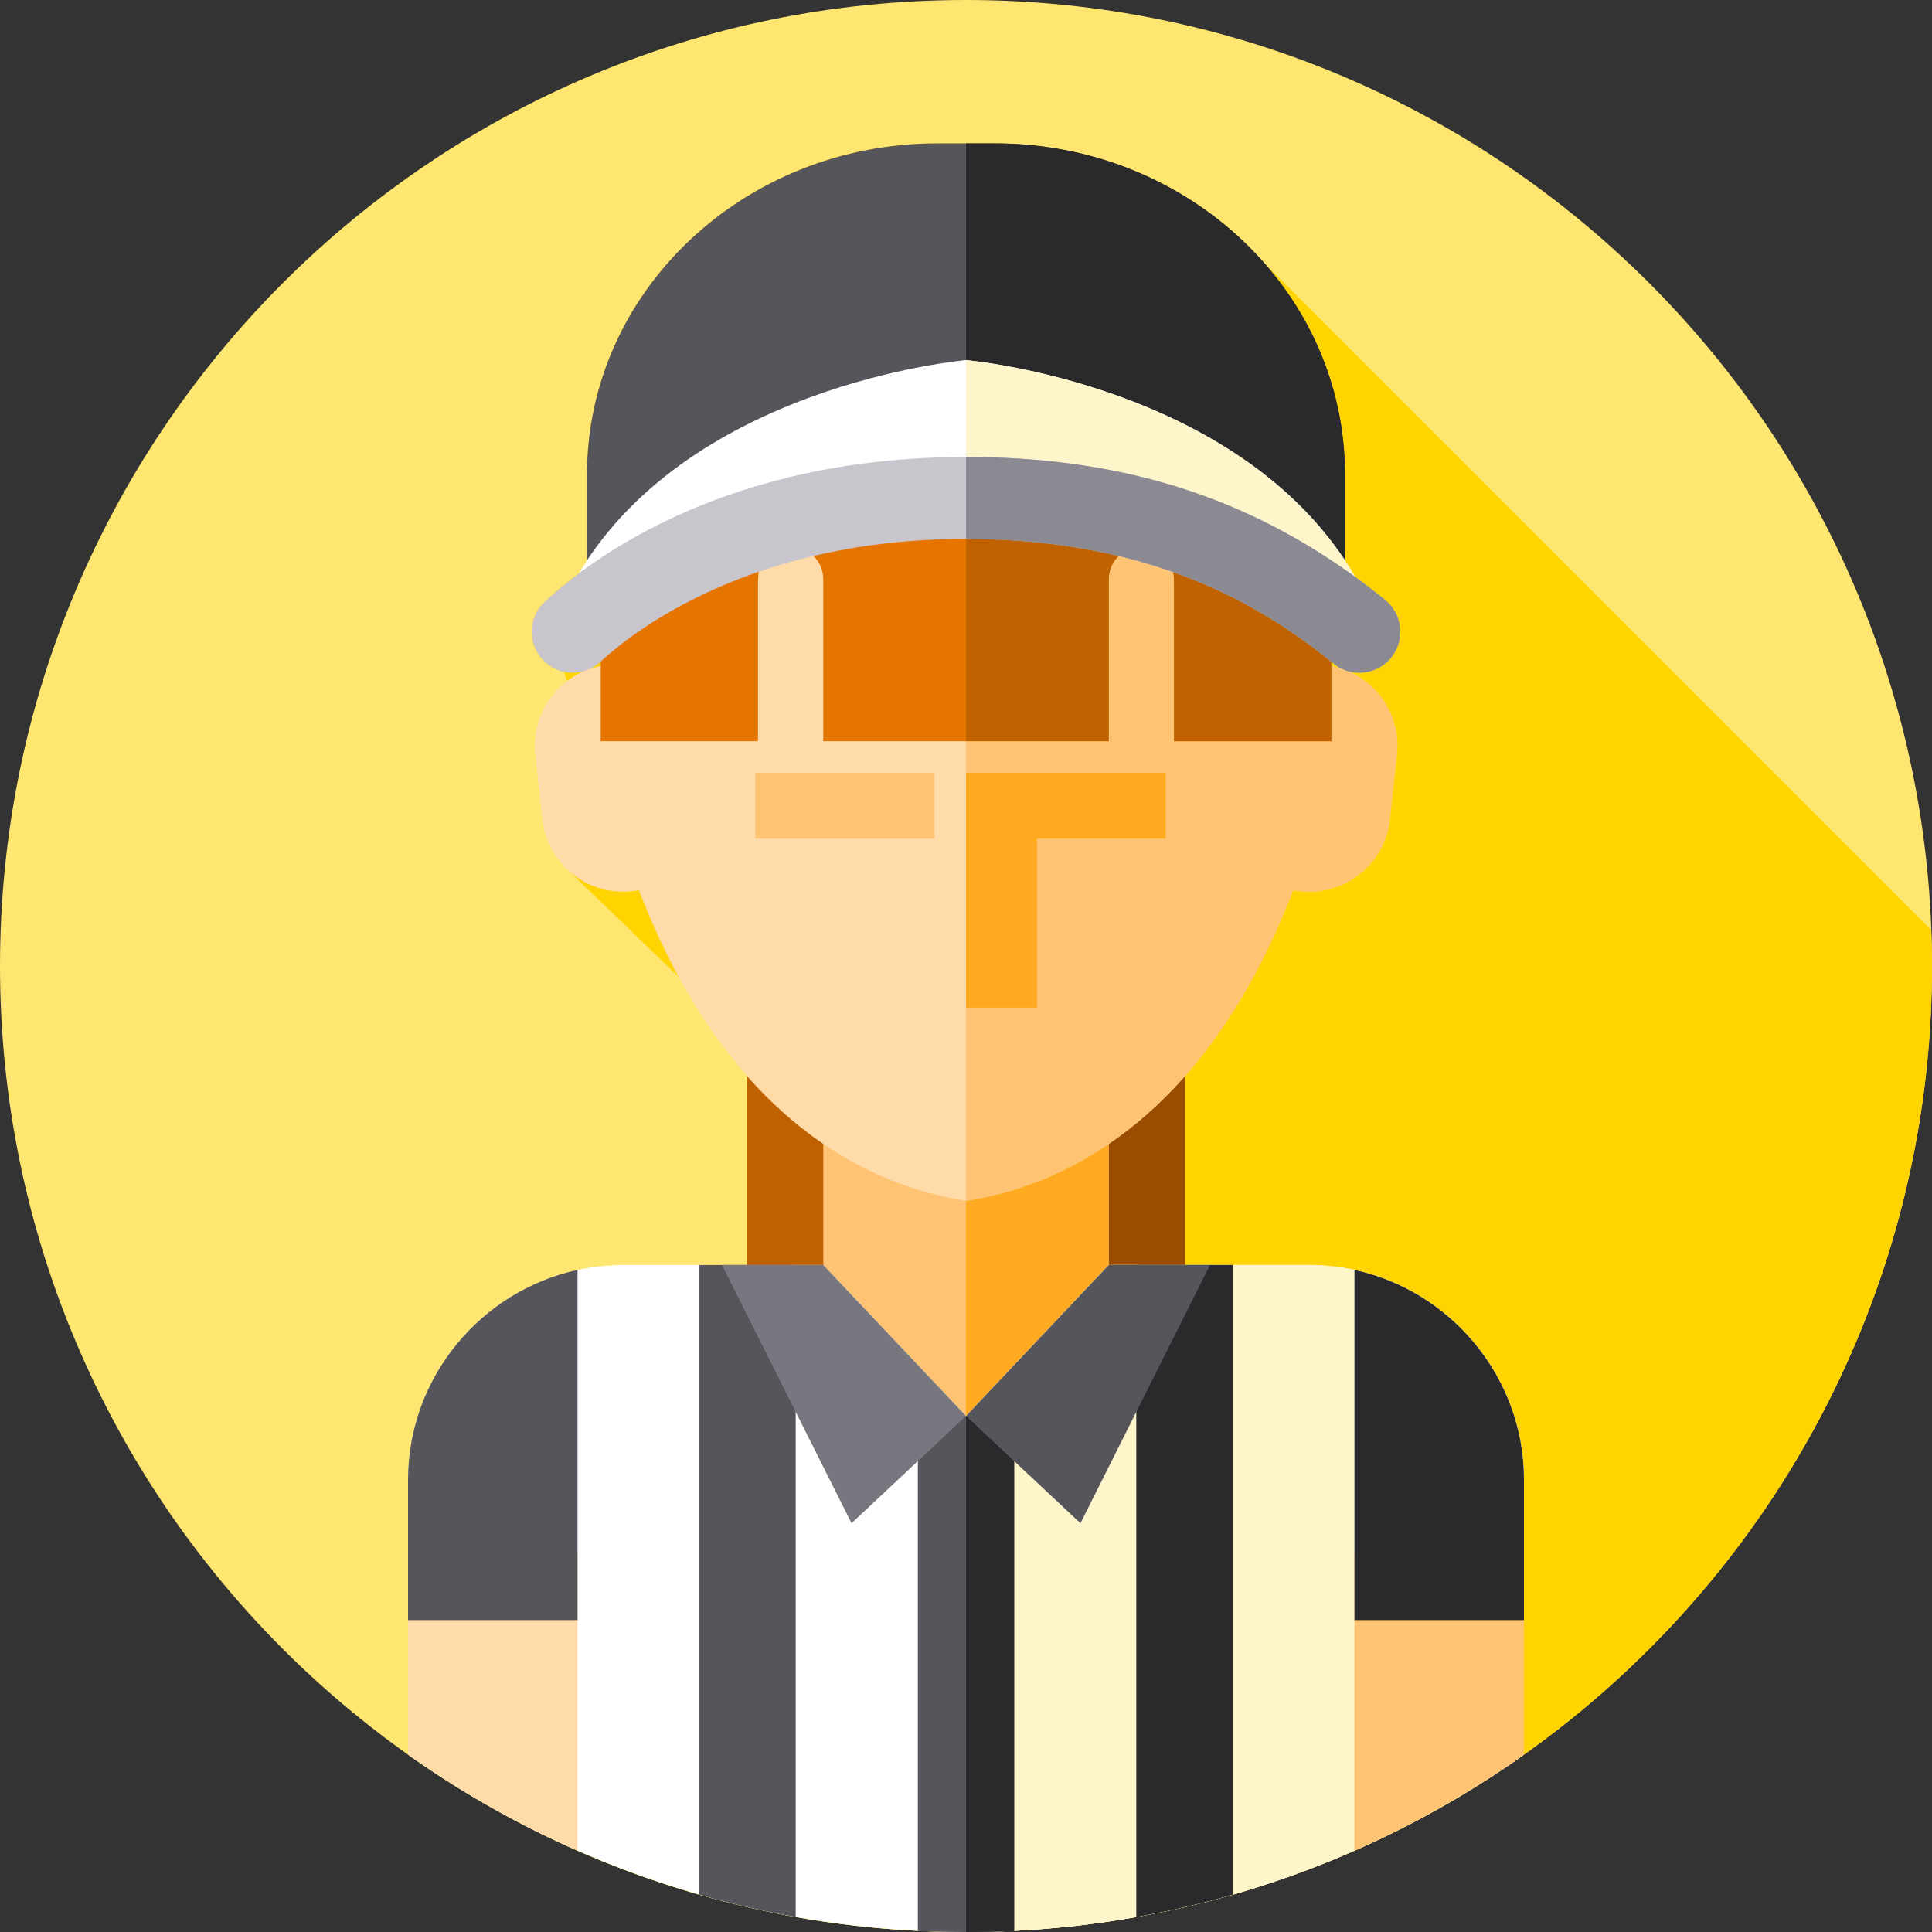 <svg height="512pt" viewBox="0 0 512 512" width="512pt" xmlns="http://www.w3.org/2000/svg"><rect x="0" y="0" width="512" height="512" fill="#333333" stroke="none"/><path d="m512 256c0 141.387-114.613 256-256 256s-256-114.613-256-256 114.613-256 256-256 256 114.613 256 256zm0 0" fill="#ffe670"/><path d="m512 256c0-3.188-.078-6.359-.195-9.52l-176.645-176.645c-17.02-19.445-42.734-31.836-71.512-31.836h-15.297c-51.246 0-92.789 39.289-92.789 87.754v22.762c-.754 1.133-1.484 2.289-2.191 3.473-3.777 2.828-6.785 5.414-9.02 7.492-4.387 4.086-4.633 10.957-.547 15.344 1.594 1.711 3.613 2.766 5.742 3.199.164.82.422 1.625.781 2.398-5.867 4.395-9.359 11.672-8.516 19.453l1.871 17.289c.516 4.777 2.59 9.027 5.66 12.301l30.453 29.336c5.688 10.484 11.836 19.184 18.184 26.379v50.047h-32.84c-31.379 0-57.012 25.66-57.012 57v72.762c2.504 1.777 5.051 3.5 7.617 5.184 40.289 26.438 88.469 41.828 140.254 41.828 141.387 0 256-114.613 256-256zm0 0" fill="#ffd400"/><path d="m197.98 366.301h116.039v-173.602c0-30.598-24.805-55.402-55.406-55.402h-5.227c-30.602 0-55.406 24.805-55.406 55.402zm0 0" fill="#c06100"/><path d="m314.02 195.316v170.98h-58.02v-229c23.281 0 43.359 13.707 52.594 33.496 3.48 7.449 5.426 15.758 5.426 24.523zm0 0" fill="#9a4c00"/><path d="m218.172 301.805h75.656v73.613h-75.656zm0 0" fill="#ffc473"/><path d="m256 301.805h37.832v73.613h-37.832zm0 0" fill="#ffaa20"/><path d="m352.809 176.5c-4.043-59.5-54.785-93.27-96.809-93.27s-92.766 33.77-96.809 93.27c-10.875 2.035-18.59 12.199-17.383 23.375l1.875 17.289c1.27 11.727 11.906 20.285 23.633 19.016l2.023-.219c24.008 62.5 62.758 78.59 86.66 82.246 23.902-3.652 62.652-19.746 86.66-82.246l2.023.219c11.727 1.27 22.363-7.289 23.633-19.016l1.875-17.289c1.207-11.176-6.508-21.34-17.383-23.375zm0 0" fill="#ffdba9"/><path d="m370.188 199.875-1.871 17.293c-1.27 11.727-11.906 20.281-23.629 19.012l-2.023-.219c-24.012 62.504-62.758 78.598-86.664 82.254v-234.984c42.027 0 92.766 33.773 96.805 93.27 10.879 2.039 18.598 12.199 17.383 23.375zm0 0" fill="#ffc473"/><path d="m308.922 204.785h-52.922v62.234h18.801v-44.793h34.121zm0 0" fill="#ffaa20"/><path d="m403.871 392.23v72.758c-23.18 16.441-49.223 29.113-77.223 37.133-8.34 2.391-16.848 4.367-25.52 5.91-10.578 1.891-21.379 3.117-32.367 3.66-4.23.199-8.48.309-12.762.309s-8.531-.109-12.762-.309c-10.988-.543-21.789-1.77-32.367-3.66-8.672-1.543-17.18-3.52-25.52-5.91-28-8.02-54.043-20.691-77.223-37.133v-72.758c0-31.34 25.633-57 57.012-57h53.031l25.066 26.52 12.762 13.5 12.762-13.5 25.066-26.52h53.273c31.258.141 56.77 25.738 56.77 57zm0 0" fill="#fff"/><path d="m403.871 392.23v72.758c-23.18 16.441-49.223 29.113-77.223 37.133-8.34 2.391-16.848 4.367-25.52 5.91-10.578 1.891-21.379 3.117-32.367 3.66-4.23.199-8.48.309-12.762.309v-136.75l37.828-40.02h53.273c31.258.141 56.77 25.738 56.77 57zm0 0" fill="#fff5cb"/><path d="m210.871 335.23v172.801c-8.672-1.543-17.18-3.52-25.52-5.91v-166.891zm0 0" fill="#57555c"/><path d="m326.648 335.23v166.891c-8.34 2.391-16.848 4.367-25.52 5.91v-172.801zm0 0" fill="#2a2a2c"/><path d="m268.762 375.25v136.512c-4.23.152-8.48.238-12.762.238s-8.531-.086-12.762-.238v-136.512zm0 0" fill="#57555c"/><path d="m268.762 375.25v136.512c-4.23.148-8.48.238-12.762.238v-136.75zm0 0" fill="#2a2a2c"/><path d="m200.152 204.785h47.469v17.441h-47.469zm0 0" fill="#ffc473"/><path d="m256 59.59s-96.809-6.109-96.809 83.773v53.066h41.68v-41.91c0-.496.016-.984.039-1.473.555-11.086 17.262-10.457 17.262.645v42.734h75.656v-42.73c0-11.102 16.707-11.734 17.262-.648.023.488.039.98.039 1.473v41.91h41.68v-53.066c0-89.883-96.809-83.777-96.809-83.773zm0 0" fill="#e67500"/><path d="m352.809 143.359v53.07h-41.68v-41.91c0-.488-.008-.988-.039-1.469-.551-11.09-17.262-10.461-17.262.641v42.73h-37.828v-136.832s96.809-6.109 96.809 83.77zm0 0" fill="#c06200"/><path d="m356.438 152.879-69.047-13.273c-20.738-3.984-42.043-3.984-62.781 0l-69.047 13.273v-27.121c0-48.469 41.543-87.758 92.789-87.758h15.297c51.246 0 92.789 39.289 92.789 87.758zm0 0" fill="#57555c"/><path d="m356.434 125.758v27.117l-69.039-13.27c-10.375-1.988-20.887-2.992-31.395-2.992v-98.613h7.645c51.25 0 92.789 39.289 92.789 87.758zm0 0" fill="#2a2a2c"/><path d="m256 95.438s-75.266 6.449-104.227 59.332c0 0 45.746-26.078 104.227-26.078s104.227 26.078 104.227 26.078c-28.961-52.883-104.227-59.332-104.227-59.332zm0 0" fill="#fff"/><path d="m360.23 154.77s-.629-.355-1.82-.984c-.547-.281-1.203-.629-1.977-1.016-12.098-6.105-51.879-24.082-100.434-24.082v-33.246s69.227 5.93 100.434 53.062c1.348 2.008 2.613 4.098 3.797 6.266zm0 0" fill="#fff5cb"/><path d="m360.246 178.281c-2.406 0-4.824-.793-6.836-2.43-17.465-14.18-46.559-33.031-97.41-33.031-57.434 0-88.652 24.914-96.855 32.551-4.387 4.086-11.258 3.84-15.34-.547-4.086-4.387-3.84-11.258.547-15.34 12.391-11.539 48.074-38.375 111.648-38.375 43.961 0 79.262 12.043 111.094 37.891 4.656 3.781 5.363 10.617 1.586 15.27-2.145 2.641-5.277 4.012-8.434 4.012zm0 0" fill="#c8c6cc"/><path d="m368.68 174.266c-2.145 2.645-5.281 4.016-8.43 4.016-2.406 0-4.832-.793-6.84-2.426-17.465-14.18-46.555-33.035-97.41-33.035v-21.711c39.109 0 71.371 9.527 100.434 29.848.66.449 1.316.922 1.977 1.391 2.926 2.102 5.824 4.32 8.688 6.652 4.656 3.785 5.355 10.613 1.582 15.266zm0 0" fill="#8b8992"/><path d="m153.051 411.68v78.77c-15.879-6.98-30.922-15.527-44.922-25.461v-53.309zm0 0" fill="#ffdba9"/><path d="m403.871 411.68v53.309c-14 9.934-29.043 18.48-44.922 25.461v-78.77zm0 0" fill="#ffc473"/><path d="m218.172 335.23h-26.84l34.336 68.438 30.332-28.418zm0 0" fill="#78777f"/><path d="m293.828 335.23h26.84l-34.336 68.438-30.332-28.418zm0 0" fill="#57555c"/><path d="m153.051 336.539c-25.613 5.582-44.922 28.492-44.922 55.691v37.117h44.922zm0 0" fill="#57555c"/><path d="m358.949 336.539c25.613 5.582 44.922 28.492 44.922 55.691v37.117h-44.922zm0 0" fill="#2a2a2c"/></svg>